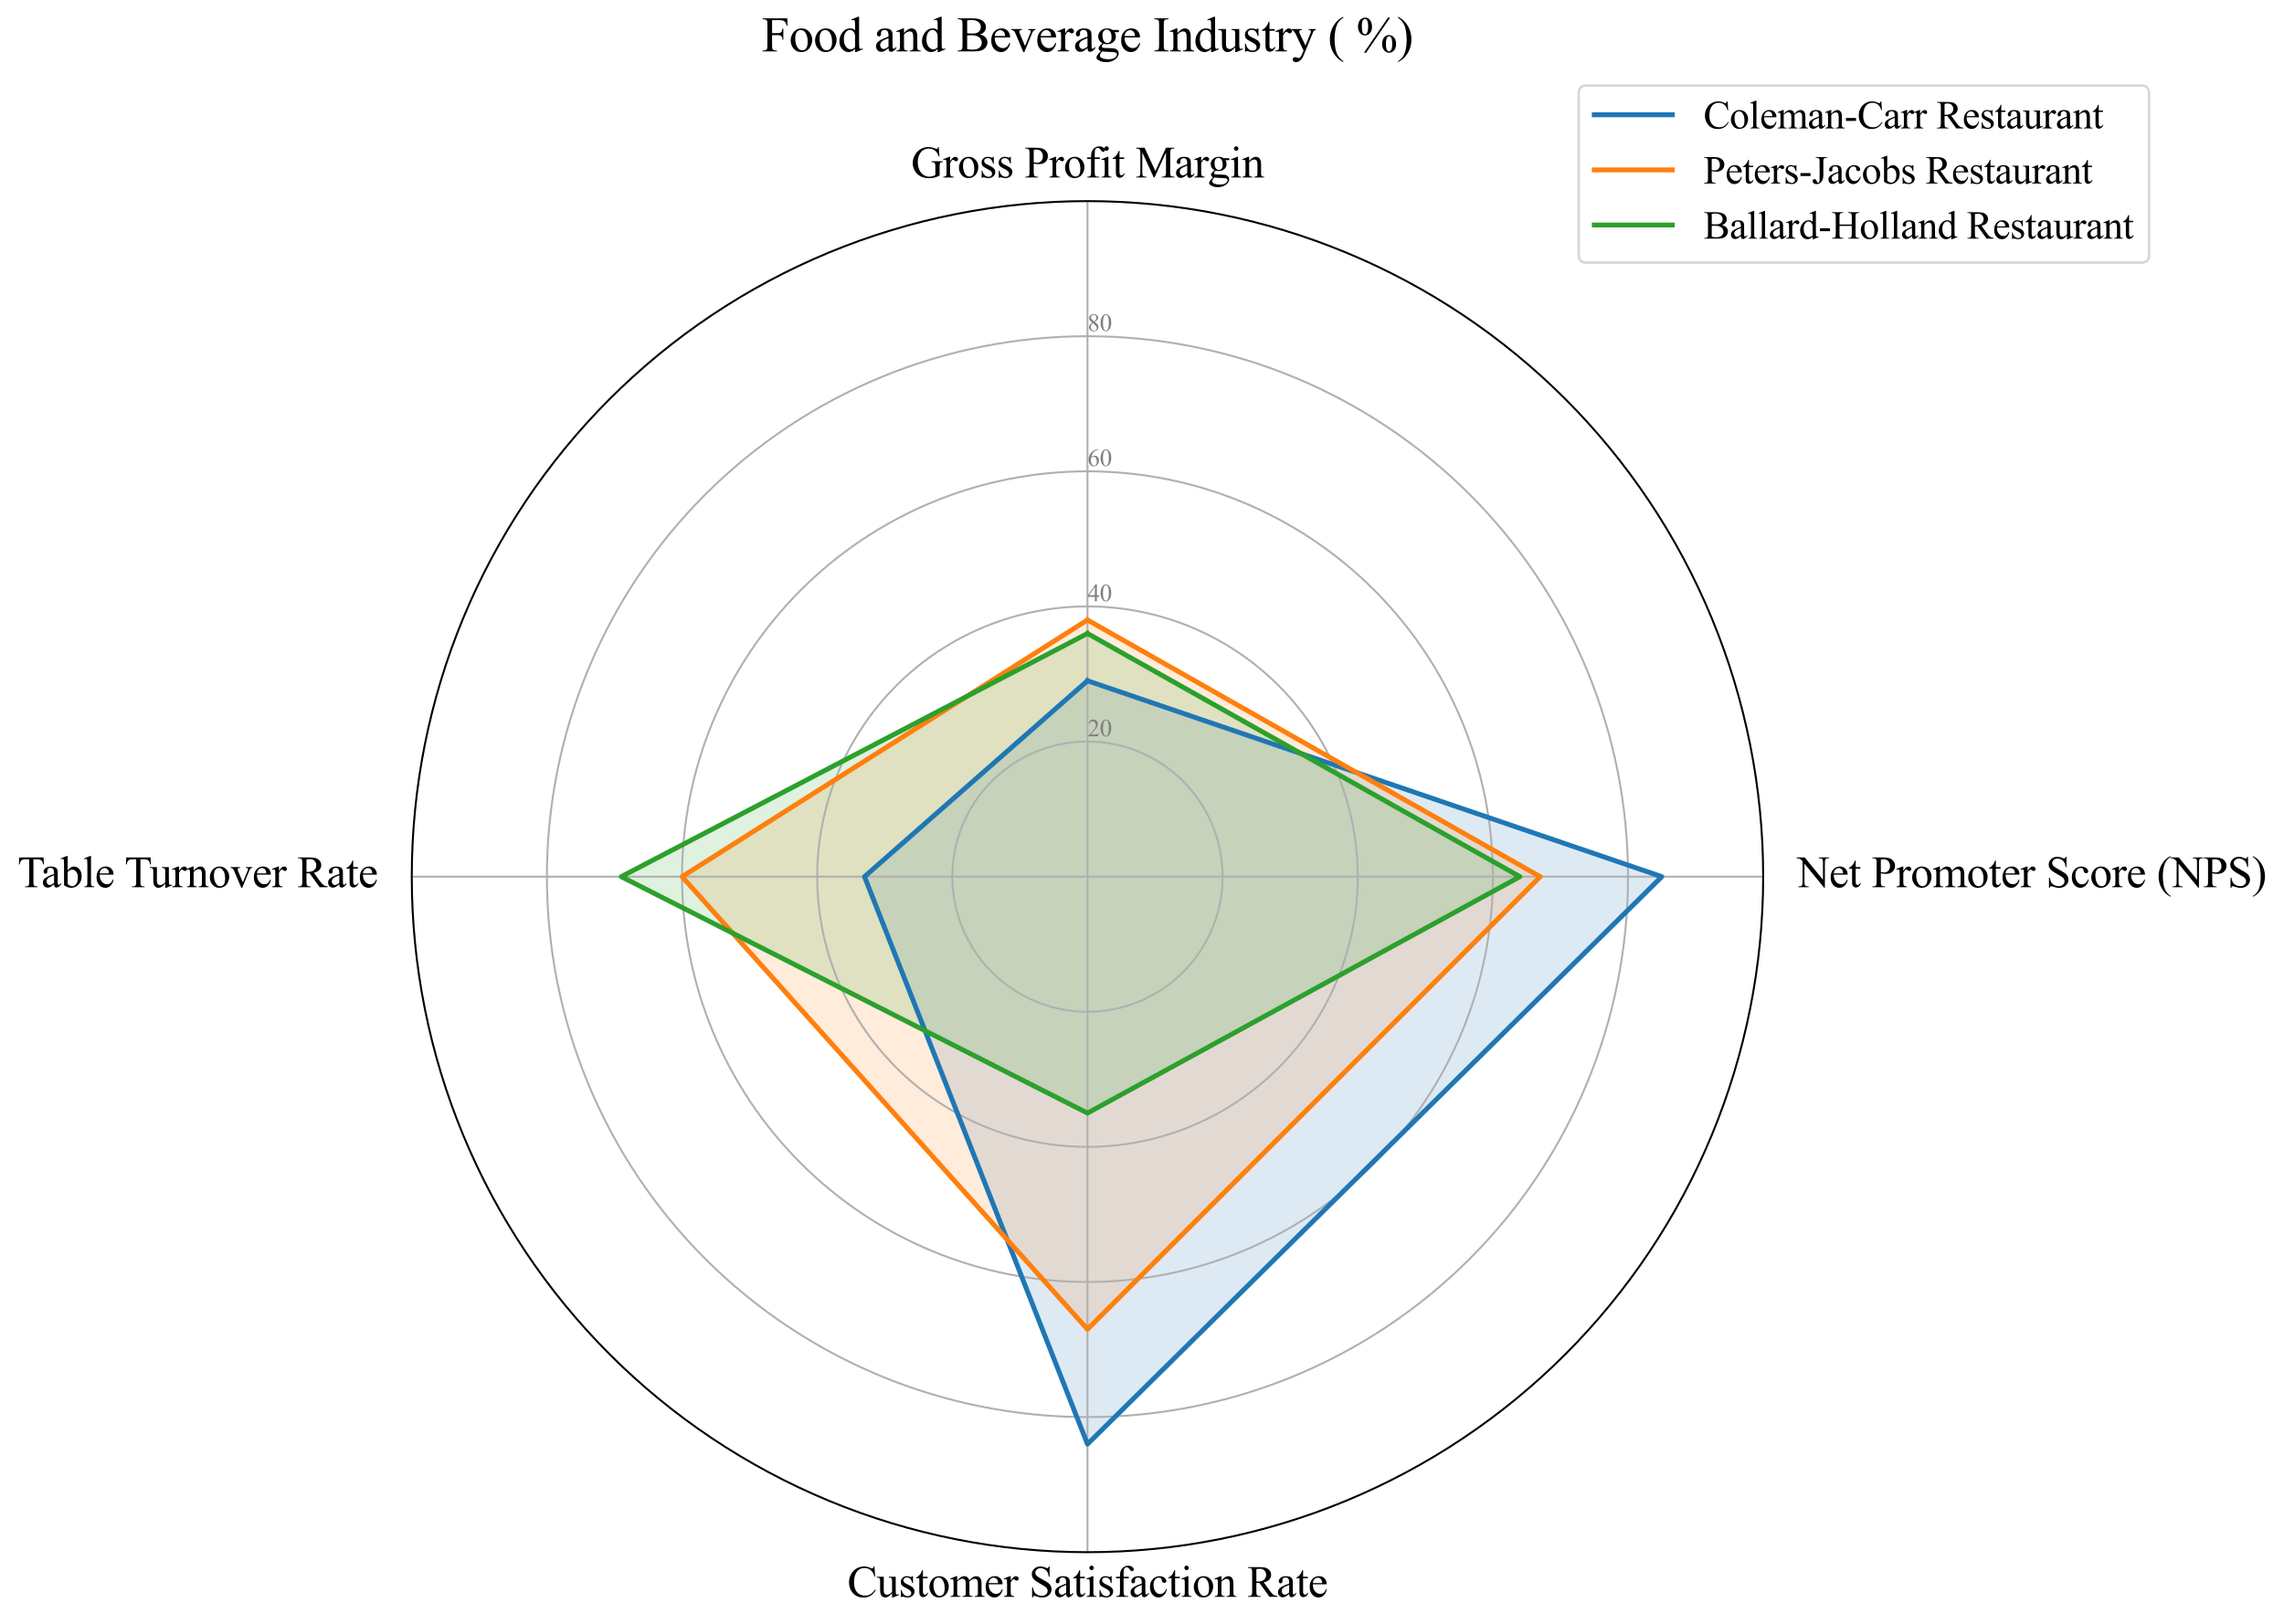 <?xml version="1.0" encoding="utf-8" standalone="no"?>
<!DOCTYPE svg PUBLIC "-//W3C//DTD SVG 1.1//EN"
  "http://www.w3.org/Graphics/SVG/1.1/DTD/svg11.dtd">
<svg xmlns:xlink="http://www.w3.org/1999/xlink" width="936.997pt" height="666.302pt" viewBox="0 0 936.997 666.302" xmlns="http://www.w3.org/2000/svg" version="1.1">
 <defs>
  <style type="text/css">*{stroke-linejoin: round; stroke-linecap: butt}</style>
 </defs>
 <g id="figure_1">
  <g id="patch_1">
   <path d="M 0 666.302 
L 936.997 666.302 
L 936.997 0 
L 0 0 
z
" style="fill: #ffffff"/>
  </g>
  <g id="axes_1">
   <g id="patch_2">
    <path d="M 723.329 359.728 
C 723.329 323.326 716.159 287.278 702.229 253.648 
C 688.299 220.017 667.879 189.457 642.139 163.718 
C 616.4 137.978 585.84 117.558 552.209 103.628 
C 518.579 89.698 482.531 82.528 446.129 82.528 
C 409.728 82.528 373.68 89.698 340.05 103.628 
C 306.419 117.558 275.859 137.978 250.119 163.718 
C 224.38 189.457 203.96 220.017 190.03 253.648 
C 176.1 287.278 168.929 323.326 168.929 359.728 
C 168.929 396.129 176.1 432.177 190.03 465.807 
C 203.96 499.438 224.38 529.998 250.119 555.737 
C 275.859 581.477 306.419 601.897 340.05 615.827 
C 373.68 629.757 409.728 636.928 446.129 636.928 
C 482.531 636.928 518.579 629.757 552.209 615.827 
C 585.84 601.897 616.4 581.477 642.139 555.737 
C 667.879 529.998 688.299 499.438 702.229 465.807 
C 716.159 432.177 723.329 396.129 723.329 359.728 
M 446.129 359.728 
C 446.129 359.728 446.129 359.728 446.129 359.728 
C 446.129 359.728 446.129 359.728 446.129 359.728 
C 446.129 359.728 446.129 359.728 446.129 359.728 
C 446.129 359.728 446.129 359.728 446.129 359.728 
C 446.129 359.728 446.129 359.728 446.129 359.728 
C 446.129 359.728 446.129 359.728 446.129 359.728 
C 446.129 359.728 446.129 359.728 446.129 359.728 
C 446.129 359.728 446.129 359.728 446.129 359.728 
C 446.129 359.728 446.129 359.728 446.129 359.728 
C 446.129 359.728 446.129 359.728 446.129 359.728 
C 446.129 359.728 446.129 359.728 446.129 359.728 
C 446.129 359.728 446.129 359.728 446.129 359.728 
C 446.129 359.728 446.129 359.728 446.129 359.728 
C 446.129 359.728 446.129 359.728 446.129 359.728 
C 446.129 359.728 446.129 359.728 446.129 359.728 
C 446.129 359.728 446.129 359.728 446.129 359.728 
z
" style="fill: #ffffff"/>
   </g>
   <g id="patch_3">
    <path d="M 446.129 279.339 
L 681.749 359.728 
L 446.129 592.576 
L 354.653 359.728 
z
" clip-path="url(#p77f2905e88)" style="fill: #1f77b4; opacity: 0.15; stroke: #1f77b4; stroke-linejoin: miter"/>
   </g>
   <g id="patch_4">
    <path d="M 446.129 254.392 
L 631.853 359.728 
L 446.129 545.452 
L 279.809 359.728 
z
" clip-path="url(#p77f2905e88)" style="fill: #ff7f0e; opacity: 0.15; stroke: #ff7f0e; stroke-linejoin: miter"/>
   </g>
   <g id="patch_5">
    <path d="M 446.129 259.935 
L 623.537 359.728 
L 446.129 456.748 
L 254.861 359.728 
z
" clip-path="url(#p77f2905e88)" style="fill: #2ca02c; opacity: 0.15; stroke: #2ca02c; stroke-linejoin: miter"/>
   </g>
   <g id="matplotlib.axis_1">
    <g id="xtick_1">
     <g id="line2d_1">
      <path d="M 446.129 359.728 
L 446.129 82.528 
" clip-path="url(#p77f2905e88)" style="fill: none; stroke: #b0b0b0; stroke-width: 0.8; stroke-linecap: square"/>
     </g>
     <g id="text_1">
      <!-- Gross Profit Margin -->
      <g transform="translate(373.79 72.835) scale(0.18 -0.18)">
       <defs>
        <path id="TimesNewRomanPSMT-47" d="M 3928 4334 
L 4038 2997 
L 3928 2997 
Q 3763 3497 3500 3750 
Q 3122 4116 2528 4116 
Q 1719 4116 1297 3475 
Q 944 2934 944 2188 
Q 944 1581 1178 1081 
Q 1413 581 1792 348 
Q 2172 116 2572 116 
Q 2806 116 3025 175 
Q 3244 234 3447 350 
L 3447 1575 
Q 3447 1894 3398 1992 
Q 3350 2091 3248 2142 
Q 3147 2194 2891 2194 
L 2891 2313 
L 4531 2313 
L 4531 2194 
L 4453 2194 
Q 4209 2194 4119 2031 
Q 4056 1916 4056 1575 
L 4056 278 
Q 3697 84 3347 -6 
Q 2997 -97 2569 -97 
Q 1341 -97 703 691 
Q 225 1281 225 2053 
Q 225 2613 494 3125 
Q 813 3734 1369 4063 
Q 1834 4334 2469 4334 
Q 2700 4334 2889 4296 
Q 3078 4259 3425 4131 
Q 3600 4066 3659 4066 
Q 3719 4066 3761 4120 
Q 3803 4175 3813 4334 
L 3928 4334 
z
" transform="scale(0.016)"/>
        <path id="TimesNewRomanPSMT-72" d="M 1038 2947 
L 1038 2303 
Q 1397 2947 1775 2947 
Q 1947 2947 2059 2842 
Q 2172 2738 2172 2600 
Q 2172 2478 2090 2393 
Q 2009 2309 1897 2309 
Q 1788 2309 1652 2417 
Q 1516 2525 1450 2525 
Q 1394 2525 1328 2463 
Q 1188 2334 1038 2041 
L 1038 669 
Q 1038 431 1097 309 
Q 1138 225 1241 169 
Q 1344 113 1538 113 
L 1538 0 
L 72 0 
L 72 113 
Q 291 113 397 181 
Q 475 231 506 341 
Q 522 394 522 644 
L 522 1753 
Q 522 2253 501 2348 
Q 481 2444 426 2487 
Q 372 2531 291 2531 
Q 194 2531 72 2484 
L 41 2597 
L 906 2947 
L 1038 2947 
z
" transform="scale(0.016)"/>
        <path id="TimesNewRomanPSMT-6f" d="M 1600 2947 
Q 2250 2947 2644 2453 
Q 2978 2031 2978 1484 
Q 2978 1100 2793 706 
Q 2609 313 2286 112 
Q 1963 -88 1566 -88 
Q 919 -88 538 428 
Q 216 863 216 1403 
Q 216 1797 411 2186 
Q 606 2575 925 2761 
Q 1244 2947 1600 2947 
z
M 1503 2744 
Q 1338 2744 1170 2645 
Q 1003 2547 900 2300 
Q 797 2053 797 1666 
Q 797 1041 1045 587 
Q 1294 134 1700 134 
Q 2003 134 2200 384 
Q 2397 634 2397 1244 
Q 2397 2006 2069 2444 
Q 1847 2744 1503 2744 
z
" transform="scale(0.016)"/>
        <path id="TimesNewRomanPSMT-73" d="M 2050 2947 
L 2050 1972 
L 1947 1972 
Q 1828 2431 1642 2597 
Q 1456 2763 1169 2763 
Q 950 2763 815 2647 
Q 681 2531 681 2391 
Q 681 2216 781 2091 
Q 878 1963 1175 1819 
L 1631 1597 
Q 2266 1288 2266 781 
Q 2266 391 1970 151 
Q 1675 -88 1309 -88 
Q 1047 -88 709 6 
Q 606 38 541 38 
Q 469 38 428 -44 
L 325 -44 
L 325 978 
L 428 978 
Q 516 541 762 319 
Q 1009 97 1316 97 
Q 1531 97 1667 223 
Q 1803 350 1803 528 
Q 1803 744 1651 891 
Q 1500 1038 1047 1263 
Q 594 1488 453 1669 
Q 313 1847 313 2119 
Q 313 2472 555 2709 
Q 797 2947 1181 2947 
Q 1350 2947 1591 2875 
Q 1750 2828 1803 2828 
Q 1853 2828 1881 2850 
Q 1909 2872 1947 2947 
L 2050 2947 
z
" transform="scale(0.016)"/>
        <path id="TimesNewRomanPSMT-20" transform="scale(0.016)"/>
        <path id="TimesNewRomanPSMT-50" d="M 1313 1984 
L 1313 750 
Q 1313 350 1400 253 
Q 1519 116 1759 116 
L 1922 116 
L 1922 0 
L 106 0 
L 106 116 
L 266 116 
Q 534 116 650 291 
Q 713 388 713 750 
L 713 3488 
Q 713 3888 628 3984 
Q 506 4122 266 4122 
L 106 4122 
L 106 4238 
L 1659 4238 
Q 2228 4238 2556 4120 
Q 2884 4003 3109 3725 
Q 3334 3447 3334 3066 
Q 3334 2547 2992 2222 
Q 2650 1897 2025 1897 
Q 1872 1897 1694 1919 
Q 1516 1941 1313 1984 
z
M 1313 2163 
Q 1478 2131 1606 2115 
Q 1734 2100 1825 2100 
Q 2150 2100 2386 2351 
Q 2622 2603 2622 3003 
Q 2622 3278 2509 3514 
Q 2397 3750 2190 3867 
Q 1984 3984 1722 3984 
Q 1563 3984 1313 3925 
L 1313 2163 
z
" transform="scale(0.016)"/>
        <path id="TimesNewRomanPSMT-66" d="M 1319 2638 
L 1319 756 
Q 1319 356 1406 250 
Q 1522 113 1716 113 
L 1975 113 
L 1975 0 
L 266 0 
L 266 113 
L 394 113 
Q 519 113 622 175 
Q 725 238 764 344 
Q 803 450 803 756 
L 803 2638 
L 247 2638 
L 247 2863 
L 803 2863 
L 803 3050 
Q 803 3478 940 3775 
Q 1078 4072 1361 4255 
Q 1644 4438 1997 4438 
Q 2325 4438 2600 4225 
Q 2781 4084 2781 3909 
Q 2781 3816 2700 3733 
Q 2619 3650 2525 3650 
Q 2453 3650 2373 3701 
Q 2294 3753 2178 3923 
Q 2063 4094 1966 4153 
Q 1869 4213 1750 4213 
Q 1606 4213 1506 4136 
Q 1406 4059 1362 3898 
Q 1319 3738 1319 3069 
L 1319 2863 
L 2056 2863 
L 2056 2638 
L 1319 2638 
z
" transform="scale(0.016)"/>
        <path id="TimesNewRomanPSMT-69" d="M 928 4444 
Q 1059 4444 1151 4351 
Q 1244 4259 1244 4128 
Q 1244 3997 1151 3903 
Q 1059 3809 928 3809 
Q 797 3809 703 3903 
Q 609 3997 609 4128 
Q 609 4259 701 4351 
Q 794 4444 928 4444 
z
M 1188 2947 
L 1188 647 
Q 1188 378 1227 289 
Q 1266 200 1342 156 
Q 1419 113 1622 113 
L 1622 0 
L 231 0 
L 231 113 
Q 441 113 512 153 
Q 584 194 626 287 
Q 669 381 669 647 
L 669 1750 
Q 669 2216 641 2353 
Q 619 2453 572 2492 
Q 525 2531 444 2531 
Q 356 2531 231 2484 
L 188 2597 
L 1050 2947 
L 1188 2947 
z
" transform="scale(0.016)"/>
        <path id="TimesNewRomanPSMT-74" d="M 1031 3803 
L 1031 2863 
L 1700 2863 
L 1700 2644 
L 1031 2644 
L 1031 788 
Q 1031 509 1111 412 
Q 1191 316 1316 316 
Q 1419 316 1516 380 
Q 1613 444 1666 569 
L 1788 569 
Q 1678 263 1478 108 
Q 1278 -47 1066 -47 
Q 922 -47 784 33 
Q 647 113 581 261 
Q 516 409 516 719 
L 516 2644 
L 63 2644 
L 63 2747 
Q 234 2816 414 2980 
Q 594 3144 734 3369 
Q 806 3488 934 3803 
L 1031 3803 
z
" transform="scale(0.016)"/>
        <path id="TimesNewRomanPSMT-4d" d="M 2619 0 
L 981 3566 
L 981 734 
Q 981 344 1066 247 
Q 1181 116 1431 116 
L 1581 116 
L 1581 0 
L 106 0 
L 106 116 
L 256 116 
Q 525 116 638 278 
Q 706 378 706 734 
L 706 3503 
Q 706 3784 644 3909 
Q 600 4000 483 4061 
Q 366 4122 106 4122 
L 106 4238 
L 1306 4238 
L 2844 922 
L 4356 4238 
L 5556 4238 
L 5556 4122 
L 5409 4122 
Q 5138 4122 5025 3959 
Q 4956 3859 4956 3503 
L 4956 734 
Q 4956 344 5044 247 
Q 5159 116 5409 116 
L 5556 116 
L 5556 0 
L 3756 0 
L 3756 116 
L 3906 116 
Q 4178 116 4288 278 
Q 4356 378 4356 734 
L 4356 3566 
L 2722 0 
L 2619 0 
z
" transform="scale(0.016)"/>
        <path id="TimesNewRomanPSMT-61" d="M 1822 413 
Q 1381 72 1269 19 
Q 1100 -59 909 -59 
Q 613 -59 420 144 
Q 228 347 228 678 
Q 228 888 322 1041 
Q 450 1253 767 1440 
Q 1084 1628 1822 1897 
L 1822 2009 
Q 1822 2438 1686 2597 
Q 1550 2756 1291 2756 
Q 1094 2756 978 2650 
Q 859 2544 859 2406 
L 866 2225 
Q 866 2081 792 2003 
Q 719 1925 600 1925 
Q 484 1925 411 2006 
Q 338 2088 338 2228 
Q 338 2497 613 2722 
Q 888 2947 1384 2947 
Q 1766 2947 2009 2819 
Q 2194 2722 2281 2516 
Q 2338 2381 2338 1966 
L 2338 994 
Q 2338 584 2353 492 
Q 2369 400 2405 369 
Q 2441 338 2488 338 
Q 2538 338 2575 359 
Q 2641 400 2828 588 
L 2828 413 
Q 2478 -56 2159 -56 
Q 2006 -56 1915 50 
Q 1825 156 1822 413 
z
M 1822 616 
L 1822 1706 
Q 1350 1519 1213 1441 
Q 966 1303 859 1153 
Q 753 1003 753 825 
Q 753 600 887 451 
Q 1022 303 1197 303 
Q 1434 303 1822 616 
z
" transform="scale(0.016)"/>
        <path id="TimesNewRomanPSMT-67" d="M 966 1044 
Q 703 1172 562 1401 
Q 422 1631 422 1909 
Q 422 2334 742 2640 
Q 1063 2947 1563 2947 
Q 1972 2947 2272 2747 
L 2878 2747 
Q 3013 2747 3034 2739 
Q 3056 2731 3066 2713 
Q 3084 2684 3084 2613 
Q 3084 2531 3069 2500 
Q 3059 2484 3036 2475 
Q 3013 2466 2878 2466 
L 2506 2466 
Q 2681 2241 2681 1891 
Q 2681 1491 2375 1206 
Q 2069 922 1553 922 
Q 1341 922 1119 984 
Q 981 866 932 777 
Q 884 688 884 625 
Q 884 572 936 522 
Q 988 472 1138 450 
Q 1225 438 1575 428 
Q 2219 413 2409 384 
Q 2700 344 2873 169 
Q 3047 -6 3047 -263 
Q 3047 -616 2716 -925 
Q 2228 -1381 1444 -1381 
Q 841 -1381 425 -1109 
Q 191 -953 191 -784 
Q 191 -709 225 -634 
Q 278 -519 444 -313 
Q 466 -284 763 25 
Q 600 122 533 198 
Q 466 275 466 372 
Q 466 481 555 628 
Q 644 775 966 1044 
z
M 1509 2797 
Q 1278 2797 1122 2612 
Q 966 2428 966 2047 
Q 966 1553 1178 1281 
Q 1341 1075 1591 1075 
Q 1828 1075 1981 1253 
Q 2134 1431 2134 1813 
Q 2134 2309 1919 2591 
Q 1759 2797 1509 2797 
z
M 934 0 
Q 788 -159 713 -296 
Q 638 -434 638 -550 
Q 638 -700 819 -813 
Q 1131 -1006 1722 -1006 
Q 2284 -1006 2551 -807 
Q 2819 -609 2819 -384 
Q 2819 -222 2659 -153 
Q 2497 -84 2016 -72 
Q 1313 -53 934 0 
z
" transform="scale(0.016)"/>
        <path id="TimesNewRomanPSMT-6e" d="M 1034 2341 
Q 1538 2947 1994 2947 
Q 2228 2947 2397 2830 
Q 2566 2713 2666 2444 
Q 2734 2256 2734 1869 
L 2734 647 
Q 2734 375 2778 278 
Q 2813 200 2889 156 
Q 2966 113 3172 113 
L 3172 0 
L 1756 0 
L 1756 113 
L 1816 113 
Q 2016 113 2095 173 
Q 2175 234 2206 353 
Q 2219 400 2219 647 
L 2219 1819 
Q 2219 2209 2117 2386 
Q 2016 2563 1775 2563 
Q 1403 2563 1034 2156 
L 1034 647 
Q 1034 356 1069 288 
Q 1113 197 1189 155 
Q 1266 113 1500 113 
L 1500 0 
L 84 0 
L 84 113 
L 147 113 
Q 366 113 442 223 
Q 519 334 519 647 
L 519 1709 
Q 519 2225 495 2337 
Q 472 2450 423 2490 
Q 375 2531 294 2531 
Q 206 2531 84 2484 
L 38 2597 
L 900 2947 
L 1034 2947 
L 1034 2341 
z
" transform="scale(0.016)"/>
       </defs>
       <use xlink:href="#TimesNewRomanPSMT-47"/>
       <use xlink:href="#TimesNewRomanPSMT-72" transform="translate(72.217 0)"/>
       <use xlink:href="#TimesNewRomanPSMT-6f" transform="translate(105.518 0)"/>
       <use xlink:href="#TimesNewRomanPSMT-73" transform="translate(155.518 0)"/>
       <use xlink:href="#TimesNewRomanPSMT-73" transform="translate(194.434 0)"/>
       <use xlink:href="#TimesNewRomanPSMT-20" transform="translate(233.35 0)"/>
       <use xlink:href="#TimesNewRomanPSMT-50" transform="translate(258.35 0)"/>
       <use xlink:href="#TimesNewRomanPSMT-72" transform="translate(313.965 0)"/>
       <use xlink:href="#TimesNewRomanPSMT-6f" transform="translate(347.266 0)"/>
       <use xlink:href="#TimesNewRomanPSMT-66" transform="translate(397.266 0)"/>
       <use xlink:href="#TimesNewRomanPSMT-69" transform="translate(430.566 0)"/>
       <use xlink:href="#TimesNewRomanPSMT-74" transform="translate(458.35 0)"/>
       <use xlink:href="#TimesNewRomanPSMT-20" transform="translate(486.133 0)"/>
       <use xlink:href="#TimesNewRomanPSMT-4d" transform="translate(511.133 0)"/>
       <use xlink:href="#TimesNewRomanPSMT-61" transform="translate(600.049 0)"/>
       <use xlink:href="#TimesNewRomanPSMT-72" transform="translate(644.434 0)"/>
       <use xlink:href="#TimesNewRomanPSMT-67" transform="translate(675.984 0)"/>
       <use xlink:href="#TimesNewRomanPSMT-69" transform="translate(725.984 0)"/>
       <use xlink:href="#TimesNewRomanPSMT-6e" transform="translate(753.768 0)"/>
      </g>
     </g>
    </g>
    <g id="xtick_2">
     <g id="line2d_2">
      <path d="M 446.129 359.728 
L 723.329 359.728 
" clip-path="url(#p77f2905e88)" style="fill: none; stroke: #b0b0b0; stroke-width: 0.8; stroke-linecap: square"/>
     </g>
     <g id="text_2">
      <!-- Net Promoter Score (NPS) -->
      <g transform="translate(737.329 364.052) scale(0.18 -0.18)">
       <defs>
        <path id="TimesNewRomanPSMT-4e" d="M -84 4238 
L 1066 4238 
L 3656 1059 
L 3656 3503 
Q 3656 3894 3569 3991 
Q 3453 4122 3203 4122 
L 3056 4122 
L 3056 4238 
L 4531 4238 
L 4531 4122 
L 4381 4122 
Q 4113 4122 4000 3959 
Q 3931 3859 3931 3503 
L 3931 -69 
L 3819 -69 
L 1025 3344 
L 1025 734 
Q 1025 344 1109 247 
Q 1228 116 1475 116 
L 1625 116 
L 1625 0 
L 150 0 
L 150 116 
L 297 116 
Q 569 116 681 278 
Q 750 378 750 734 
L 750 3681 
Q 566 3897 470 3965 
Q 375 4034 191 4094 
Q 100 4122 -84 4122 
L -84 4238 
z
" transform="scale(0.016)"/>
        <path id="TimesNewRomanPSMT-65" d="M 681 1784 
Q 678 1147 991 784 
Q 1303 422 1725 422 
Q 2006 422 2214 576 
Q 2422 731 2563 1106 
L 2659 1044 
Q 2594 616 2278 264 
Q 1963 -88 1488 -88 
Q 972 -88 605 314 
Q 238 716 238 1394 
Q 238 2128 614 2539 
Q 991 2950 1559 2950 
Q 2041 2950 2350 2633 
Q 2659 2316 2659 1784 
L 681 1784 
z
M 681 1966 
L 2006 1966 
Q 1991 2241 1941 2353 
Q 1863 2528 1708 2628 
Q 1553 2728 1384 2728 
Q 1125 2728 920 2526 
Q 716 2325 681 1966 
z
" transform="scale(0.016)"/>
        <path id="TimesNewRomanPSMT-6d" d="M 1050 2338 
Q 1363 2650 1419 2697 
Q 1559 2816 1721 2881 
Q 1884 2947 2044 2947 
Q 2313 2947 2506 2790 
Q 2700 2634 2766 2338 
Q 3088 2713 3309 2830 
Q 3531 2947 3766 2947 
Q 3994 2947 4170 2830 
Q 4347 2713 4450 2447 
Q 4519 2266 4519 1878 
L 4519 647 
Q 4519 378 4559 278 
Q 4591 209 4675 161 
Q 4759 113 4950 113 
L 4950 0 
L 3538 0 
L 3538 113 
L 3597 113 
Q 3781 113 3884 184 
Q 3956 234 3988 344 
Q 4000 397 4000 647 
L 4000 1878 
Q 4000 2228 3916 2372 
Q 3794 2572 3525 2572 
Q 3359 2572 3192 2489 
Q 3025 2406 2788 2181 
L 2781 2147 
L 2788 2013 
L 2788 647 
Q 2788 353 2820 281 
Q 2853 209 2943 161 
Q 3034 113 3253 113 
L 3253 0 
L 1806 0 
L 1806 113 
Q 2044 113 2133 169 
Q 2222 225 2256 338 
Q 2272 391 2272 647 
L 2272 1878 
Q 2272 2228 2169 2381 
Q 2031 2581 1784 2581 
Q 1616 2581 1450 2491 
Q 1191 2353 1050 2181 
L 1050 647 
Q 1050 366 1089 281 
Q 1128 197 1204 155 
Q 1281 113 1516 113 
L 1516 0 
L 100 0 
L 100 113 
Q 297 113 375 155 
Q 453 197 493 289 
Q 534 381 534 647 
L 534 1741 
Q 534 2213 506 2350 
Q 484 2453 437 2492 
Q 391 2531 309 2531 
Q 222 2531 100 2484 
L 53 2597 
L 916 2947 
L 1050 2947 
L 1050 2338 
z
" transform="scale(0.016)"/>
        <path id="TimesNewRomanPSMT-53" d="M 2934 4334 
L 2934 2869 
L 2819 2869 
Q 2763 3291 2617 3541 
Q 2472 3791 2203 3937 
Q 1934 4084 1647 4084 
Q 1322 4084 1109 3886 
Q 897 3688 897 3434 
Q 897 3241 1031 3081 
Q 1225 2847 1953 2456 
Q 2547 2138 2764 1967 
Q 2981 1797 3098 1565 
Q 3216 1334 3216 1081 
Q 3216 600 2842 251 
Q 2469 -97 1881 -97 
Q 1697 -97 1534 -69 
Q 1438 -53 1133 45 
Q 828 144 747 144 
Q 669 144 623 97 
Q 578 50 556 -97 
L 441 -97 
L 441 1356 
L 556 1356 
Q 638 900 775 673 
Q 913 447 1195 297 
Q 1478 147 1816 147 
Q 2206 147 2432 353 
Q 2659 559 2659 841 
Q 2659 997 2573 1156 
Q 2488 1316 2306 1453 
Q 2184 1547 1640 1851 
Q 1097 2156 867 2337 
Q 638 2519 519 2737 
Q 400 2956 400 3219 
Q 400 3675 750 4004 
Q 1100 4334 1641 4334 
Q 1978 4334 2356 4169 
Q 2531 4091 2603 4091 
Q 2684 4091 2736 4139 
Q 2788 4188 2819 4334 
L 2934 4334 
z
" transform="scale(0.016)"/>
        <path id="TimesNewRomanPSMT-63" d="M 2631 1088 
Q 2516 522 2178 217 
Q 1841 -88 1431 -88 
Q 944 -88 581 321 
Q 219 731 219 1428 
Q 219 2103 620 2525 
Q 1022 2947 1584 2947 
Q 2006 2947 2278 2723 
Q 2550 2500 2550 2259 
Q 2550 2141 2473 2067 
Q 2397 1994 2259 1994 
Q 2075 1994 1981 2113 
Q 1928 2178 1911 2362 
Q 1894 2547 1784 2644 
Q 1675 2738 1481 2738 
Q 1169 2738 978 2506 
Q 725 2200 725 1697 
Q 725 1184 976 792 
Q 1228 400 1656 400 
Q 1963 400 2206 609 
Q 2378 753 2541 1131 
L 2631 1088 
z
" transform="scale(0.016)"/>
        <path id="TimesNewRomanPSMT-28" d="M 1988 -1253 
L 1988 -1369 
Q 1516 -1131 1200 -813 
Q 750 -359 506 256 
Q 263 872 263 1534 
Q 263 2503 741 3301 
Q 1219 4100 1988 4444 
L 1988 4313 
Q 1603 4100 1356 3731 
Q 1109 3363 987 2797 
Q 866 2231 866 1616 
Q 866 947 969 400 
Q 1050 -31 1165 -292 
Q 1281 -553 1476 -793 
Q 1672 -1034 1988 -1253 
z
" transform="scale(0.016)"/>
        <path id="TimesNewRomanPSMT-29" d="M 144 4313 
L 144 4444 
Q 619 4209 934 3891 
Q 1381 3434 1625 2820 
Q 1869 2206 1869 1541 
Q 1869 572 1392 -226 
Q 916 -1025 144 -1369 
L 144 -1253 
Q 528 -1038 776 -670 
Q 1025 -303 1145 264 
Q 1266 831 1266 1447 
Q 1266 2113 1163 2663 
Q 1084 3094 967 3353 
Q 850 3613 656 3853 
Q 463 4094 144 4313 
z
" transform="scale(0.016)"/>
       </defs>
       <use xlink:href="#TimesNewRomanPSMT-4e"/>
       <use xlink:href="#TimesNewRomanPSMT-65" transform="translate(72.217 0)"/>
       <use xlink:href="#TimesNewRomanPSMT-74" transform="translate(116.602 0)"/>
       <use xlink:href="#TimesNewRomanPSMT-20" transform="translate(144.385 0)"/>
       <use xlink:href="#TimesNewRomanPSMT-50" transform="translate(169.385 0)"/>
       <use xlink:href="#TimesNewRomanPSMT-72" transform="translate(225 0)"/>
       <use xlink:href="#TimesNewRomanPSMT-6f" transform="translate(258.301 0)"/>
       <use xlink:href="#TimesNewRomanPSMT-6d" transform="translate(308.301 0)"/>
       <use xlink:href="#TimesNewRomanPSMT-6f" transform="translate(386.084 0)"/>
       <use xlink:href="#TimesNewRomanPSMT-74" transform="translate(436.084 0)"/>
       <use xlink:href="#TimesNewRomanPSMT-65" transform="translate(463.867 0)"/>
       <use xlink:href="#TimesNewRomanPSMT-72" transform="translate(508.252 0)"/>
       <use xlink:href="#TimesNewRomanPSMT-20" transform="translate(541.553 0)"/>
       <use xlink:href="#TimesNewRomanPSMT-53" transform="translate(566.553 0)"/>
       <use xlink:href="#TimesNewRomanPSMT-63" transform="translate(622.168 0)"/>
       <use xlink:href="#TimesNewRomanPSMT-6f" transform="translate(666.553 0)"/>
       <use xlink:href="#TimesNewRomanPSMT-72" transform="translate(716.553 0)"/>
       <use xlink:href="#TimesNewRomanPSMT-65" transform="translate(749.854 0)"/>
       <use xlink:href="#TimesNewRomanPSMT-20" transform="translate(794.238 0)"/>
       <use xlink:href="#TimesNewRomanPSMT-28" transform="translate(819.238 0)"/>
       <use xlink:href="#TimesNewRomanPSMT-4e" transform="translate(852.539 0)"/>
       <use xlink:href="#TimesNewRomanPSMT-50" transform="translate(924.756 0)"/>
       <use xlink:href="#TimesNewRomanPSMT-53" transform="translate(980.371 0)"/>
       <use xlink:href="#TimesNewRomanPSMT-29" transform="translate(1035.986 0)"/>
      </g>
     </g>
    </g>
    <g id="xtick_3">
     <g id="line2d_3">
      <path d="M 446.129 359.728 
L 446.129 636.928 
" clip-path="url(#p77f2905e88)" style="fill: none; stroke: #b0b0b0; stroke-width: 0.8; stroke-linecap: square"/>
     </g>
     <g id="text_3">
      <!-- Customer Satisfaction Rate -->
      <g transform="translate(347.645 655.252) scale(0.18 -0.18)">
       <defs>
        <path id="TimesNewRomanPSMT-43" d="M 3853 4334 
L 3950 2894 
L 3853 2894 
Q 3659 3541 3300 3825 
Q 2941 4109 2438 4109 
Q 2016 4109 1675 3895 
Q 1334 3681 1139 3212 
Q 944 2744 944 2047 
Q 944 1472 1128 1050 
Q 1313 628 1683 403 
Q 2053 178 2528 178 
Q 2941 178 3256 354 
Q 3572 531 3950 1056 
L 4047 994 
Q 3728 428 3303 165 
Q 2878 -97 2294 -97 
Q 1241 -97 663 684 
Q 231 1266 231 2053 
Q 231 2688 515 3219 
Q 800 3750 1298 4042 
Q 1797 4334 2388 4334 
Q 2847 4334 3294 4109 
Q 3425 4041 3481 4041 
Q 3566 4041 3628 4100 
Q 3709 4184 3744 4334 
L 3853 4334 
z
" transform="scale(0.016)"/>
        <path id="TimesNewRomanPSMT-75" d="M 2709 2863 
L 2709 1128 
Q 2709 631 2732 520 
Q 2756 409 2807 365 
Q 2859 322 2928 322 
Q 3025 322 3147 375 
L 3191 266 
L 2334 -88 
L 2194 -88 
L 2194 519 
Q 1825 119 1631 15 
Q 1438 -88 1222 -88 
Q 981 -88 804 51 
Q 628 191 559 409 
Q 491 628 491 1028 
L 491 2306 
Q 491 2509 447 2587 
Q 403 2666 317 2708 
Q 231 2750 6 2747 
L 6 2863 
L 1009 2863 
L 1009 947 
Q 1009 547 1148 422 
Q 1288 297 1484 297 
Q 1619 297 1789 381 
Q 1959 466 2194 703 
L 2194 2325 
Q 2194 2569 2105 2655 
Q 2016 2741 1734 2747 
L 1734 2863 
L 2709 2863 
z
" transform="scale(0.016)"/>
        <path id="TimesNewRomanPSMT-52" d="M 4325 0 
L 3194 0 
L 1759 1981 
Q 1600 1975 1500 1975 
Q 1459 1975 1412 1976 
Q 1366 1978 1316 1981 
L 1316 750 
Q 1316 350 1403 253 
Q 1522 116 1759 116 
L 1925 116 
L 1925 0 
L 109 0 
L 109 116 
L 269 116 
Q 538 116 653 291 
Q 719 388 719 750 
L 719 3488 
Q 719 3888 631 3984 
Q 509 4122 269 4122 
L 109 4122 
L 109 4238 
L 1653 4238 
Q 2328 4238 2648 4139 
Q 2969 4041 3192 3777 
Q 3416 3513 3416 3147 
Q 3416 2756 3161 2468 
Q 2906 2181 2372 2063 
L 3247 847 
Q 3547 428 3762 290 
Q 3978 153 4325 116 
L 4325 0 
z
M 1316 2178 
Q 1375 2178 1419 2176 
Q 1463 2175 1491 2175 
Q 2097 2175 2405 2437 
Q 2713 2700 2713 3106 
Q 2713 3503 2464 3751 
Q 2216 4000 1806 4000 
Q 1625 4000 1316 3941 
L 1316 2178 
z
" transform="scale(0.016)"/>
       </defs>
       <use xlink:href="#TimesNewRomanPSMT-43"/>
       <use xlink:href="#TimesNewRomanPSMT-75" transform="translate(66.699 0)"/>
       <use xlink:href="#TimesNewRomanPSMT-73" transform="translate(116.699 0)"/>
       <use xlink:href="#TimesNewRomanPSMT-74" transform="translate(155.615 0)"/>
       <use xlink:href="#TimesNewRomanPSMT-6f" transform="translate(183.398 0)"/>
       <use xlink:href="#TimesNewRomanPSMT-6d" transform="translate(233.398 0)"/>
       <use xlink:href="#TimesNewRomanPSMT-65" transform="translate(311.182 0)"/>
       <use xlink:href="#TimesNewRomanPSMT-72" transform="translate(355.566 0)"/>
       <use xlink:href="#TimesNewRomanPSMT-20" transform="translate(388.867 0)"/>
       <use xlink:href="#TimesNewRomanPSMT-53" transform="translate(413.867 0)"/>
       <use xlink:href="#TimesNewRomanPSMT-61" transform="translate(469.482 0)"/>
       <use xlink:href="#TimesNewRomanPSMT-74" transform="translate(513.867 0)"/>
       <use xlink:href="#TimesNewRomanPSMT-69" transform="translate(541.65 0)"/>
       <use xlink:href="#TimesNewRomanPSMT-73" transform="translate(569.434 0)"/>
       <use xlink:href="#TimesNewRomanPSMT-66" transform="translate(608.35 0)"/>
       <use xlink:href="#TimesNewRomanPSMT-61" transform="translate(641.65 0)"/>
       <use xlink:href="#TimesNewRomanPSMT-63" transform="translate(686.035 0)"/>
       <use xlink:href="#TimesNewRomanPSMT-74" transform="translate(730.42 0)"/>
       <use xlink:href="#TimesNewRomanPSMT-69" transform="translate(758.203 0)"/>
       <use xlink:href="#TimesNewRomanPSMT-6f" transform="translate(785.986 0)"/>
       <use xlink:href="#TimesNewRomanPSMT-6e" transform="translate(835.986 0)"/>
       <use xlink:href="#TimesNewRomanPSMT-20" transform="translate(885.986 0)"/>
       <use xlink:href="#TimesNewRomanPSMT-52" transform="translate(910.986 0)"/>
       <use xlink:href="#TimesNewRomanPSMT-61" transform="translate(977.686 0)"/>
       <use xlink:href="#TimesNewRomanPSMT-74" transform="translate(1022.07 0)"/>
       <use xlink:href="#TimesNewRomanPSMT-65" transform="translate(1049.854 0)"/>
      </g>
     </g>
    </g>
    <g id="xtick_4">
     <g id="line2d_4">
      <path d="M 446.129 359.728 
L 168.929 359.728 
" clip-path="url(#p77f2905e88)" style="fill: none; stroke: #b0b0b0; stroke-width: 0.8; stroke-linecap: square"/>
     </g>
     <g id="text_4">
      <!-- Table Turnover Rate -->
      <g transform="translate(7.2 364.052) scale(0.18 -0.18)">
       <defs>
        <path id="TimesNewRomanPSMT-54" d="M 3703 4238 
L 3750 3244 
L 3631 3244 
Q 3597 3506 3538 3619 
Q 3441 3800 3280 3886 
Q 3119 3972 2856 3972 
L 2259 3972 
L 2259 734 
Q 2259 344 2344 247 
Q 2463 116 2709 116 
L 2856 116 
L 2856 0 
L 1059 0 
L 1059 116 
L 1209 116 
Q 1478 116 1591 278 
Q 1659 378 1659 734 
L 1659 3972 
L 1150 3972 
Q 853 3972 728 3928 
Q 566 3869 450 3700 
Q 334 3531 313 3244 
L 194 3244 
L 244 4238 
L 3703 4238 
z
" transform="scale(0.016)"/>
        <path id="TimesNewRomanPSMT-62" d="M 984 2369 
Q 1400 2947 1881 2947 
Q 2322 2947 2650 2570 
Q 2978 2194 2978 1541 
Q 2978 778 2472 313 
Q 2038 -88 1503 -88 
Q 1253 -88 995 3 
Q 738 94 469 275 
L 469 3241 
Q 469 3728 445 3840 
Q 422 3953 372 3993 
Q 322 4034 247 4034 
Q 159 4034 28 3984 
L -16 4094 
L 844 4444 
L 984 4444 
L 984 2369 
z
M 984 2169 
L 984 456 
Q 1144 300 1314 220 
Q 1484 141 1663 141 
Q 1947 141 2192 453 
Q 2438 766 2438 1363 
Q 2438 1913 2192 2208 
Q 1947 2503 1634 2503 
Q 1469 2503 1303 2419 
Q 1178 2356 984 2169 
z
" transform="scale(0.016)"/>
        <path id="TimesNewRomanPSMT-6c" d="M 1184 4444 
L 1184 647 
Q 1184 378 1223 290 
Q 1263 203 1344 158 
Q 1425 113 1647 113 
L 1647 0 
L 244 0 
L 244 113 
Q 441 113 512 153 
Q 584 194 625 287 
Q 666 381 666 647 
L 666 3247 
Q 666 3731 644 3842 
Q 622 3953 573 3993 
Q 525 4034 450 4034 
Q 369 4034 244 3984 
L 191 4094 
L 1044 4444 
L 1184 4444 
z
" transform="scale(0.016)"/>
        <path id="TimesNewRomanPSMT-76" d="M 53 2863 
L 1400 2863 
L 1400 2747 
L 1313 2747 
Q 1191 2747 1127 2687 
Q 1063 2628 1063 2528 
Q 1063 2419 1128 2269 
L 1794 688 
L 2463 2328 
Q 2534 2503 2534 2594 
Q 2534 2638 2509 2666 
Q 2475 2713 2422 2730 
Q 2369 2747 2206 2747 
L 2206 2863 
L 3141 2863 
L 3141 2747 
Q 2978 2734 2916 2681 
Q 2806 2588 2719 2369 
L 1703 -88 
L 1575 -88 
L 553 2328 
Q 484 2497 421 2570 
Q 359 2644 263 2694 
Q 209 2722 53 2747 
L 53 2863 
z
" transform="scale(0.016)"/>
       </defs>
       <use xlink:href="#TimesNewRomanPSMT-54"/>
       <use xlink:href="#TimesNewRomanPSMT-61" transform="translate(54.084 0)"/>
       <use xlink:href="#TimesNewRomanPSMT-62" transform="translate(98.469 0)"/>
       <use xlink:href="#TimesNewRomanPSMT-6c" transform="translate(148.469 0)"/>
       <use xlink:href="#TimesNewRomanPSMT-65" transform="translate(176.252 0)"/>
       <use xlink:href="#TimesNewRomanPSMT-20" transform="translate(220.637 0)"/>
       <use xlink:href="#TimesNewRomanPSMT-54" transform="translate(243.887 0)"/>
       <use xlink:href="#TimesNewRomanPSMT-75" transform="translate(301.471 0)"/>
       <use xlink:href="#TimesNewRomanPSMT-72" transform="translate(351.471 0)"/>
       <use xlink:href="#TimesNewRomanPSMT-6e" transform="translate(384.771 0)"/>
       <use xlink:href="#TimesNewRomanPSMT-6f" transform="translate(434.771 0)"/>
       <use xlink:href="#TimesNewRomanPSMT-76" transform="translate(484.771 0)"/>
       <use xlink:href="#TimesNewRomanPSMT-65" transform="translate(534.771 0)"/>
       <use xlink:href="#TimesNewRomanPSMT-72" transform="translate(579.156 0)"/>
       <use xlink:href="#TimesNewRomanPSMT-20" transform="translate(612.457 0)"/>
       <use xlink:href="#TimesNewRomanPSMT-52" transform="translate(637.457 0)"/>
       <use xlink:href="#TimesNewRomanPSMT-61" transform="translate(704.156 0)"/>
       <use xlink:href="#TimesNewRomanPSMT-74" transform="translate(748.541 0)"/>
       <use xlink:href="#TimesNewRomanPSMT-65" transform="translate(776.324 0)"/>
      </g>
     </g>
    </g>
   </g>
   <g id="matplotlib.axis_2">
    <g id="ytick_1">
     <g id="line2d_5">
      <path d="M 446.129 304.288 
C 453.41 304.288 460.619 305.722 467.345 308.508 
C 474.071 311.294 480.183 315.378 485.331 320.526 
C 490.479 325.673 494.563 331.785 497.349 338.512 
C 500.135 345.238 501.569 352.447 501.569 359.728 
C 501.569 367.008 500.135 374.217 497.349 380.943 
C 494.563 387.67 490.479 393.782 485.331 398.93 
C 480.183 404.077 474.071 408.161 467.345 410.947 
C 460.619 413.733 453.41 415.168 446.129 415.168 
C 438.849 415.168 431.64 413.733 424.913 410.947 
C 418.187 408.161 412.075 404.077 406.927 398.93 
C 401.779 393.782 397.696 387.67 394.909 380.943 
C 392.123 374.217 390.689 367.008 390.689 359.728 
C 390.689 352.447 392.123 345.238 394.909 338.512 
C 397.696 331.785 401.779 325.673 406.927 320.526 
C 412.075 315.378 418.187 311.294 424.913 308.508 
C 431.64 305.722 438.849 304.288 446.129 304.288 
" clip-path="url(#p77f2905e88)" style="fill: none; stroke: #b0b0b0; stroke-width: 0.8; stroke-linecap: square"/>
     </g>
     <g id="text_5">
      <!-- 20 -->
      <g style="fill: #808080" transform="translate(446.129 302.148) scale(0.1 -0.1)">
       <defs>
        <path id="TimesNewRomanPSMT-32" d="M 2934 816 
L 2638 0 
L 138 0 
L 138 116 
Q 1241 1122 1691 1759 
Q 2141 2397 2141 2925 
Q 2141 3328 1894 3587 
Q 1647 3847 1303 3847 
Q 991 3847 742 3664 
Q 494 3481 375 3128 
L 259 3128 
Q 338 3706 661 4015 
Q 984 4325 1469 4325 
Q 1984 4325 2329 3994 
Q 2675 3663 2675 3213 
Q 2675 2891 2525 2569 
Q 2294 2063 1775 1497 
Q 997 647 803 472 
L 1909 472 
Q 2247 472 2383 497 
Q 2519 522 2628 598 
Q 2738 675 2819 816 
L 2934 816 
z
" transform="scale(0.016)"/>
        <path id="TimesNewRomanPSMT-30" d="M 231 2094 
Q 231 2819 450 3342 
Q 669 3866 1031 4122 
Q 1313 4325 1613 4325 
Q 2100 4325 2488 3828 
Q 2972 3213 2972 2159 
Q 2972 1422 2759 906 
Q 2547 391 2217 158 
Q 1888 -75 1581 -75 
Q 975 -75 572 641 
Q 231 1244 231 2094 
z
M 844 2016 
Q 844 1141 1059 588 
Q 1238 122 1591 122 
Q 1759 122 1940 273 
Q 2122 425 2216 781 
Q 2359 1319 2359 2297 
Q 2359 3022 2209 3506 
Q 2097 3866 1919 4016 
Q 1791 4119 1609 4119 
Q 1397 4119 1231 3928 
Q 1006 3669 925 3112 
Q 844 2556 844 2016 
z
" transform="scale(0.016)"/>
       </defs>
       <use xlink:href="#TimesNewRomanPSMT-32"/>
       <use xlink:href="#TimesNewRomanPSMT-30" transform="translate(50 0)"/>
      </g>
     </g>
    </g>
    <g id="ytick_2">
     <g id="line2d_6">
      <path d="M 446.129 248.847 
C 460.69 248.847 475.109 251.716 488.561 257.288 
C 502.014 262.86 514.237 271.028 524.533 281.324 
C 534.829 291.619 542.997 303.843 548.569 317.296 
C 554.141 330.748 557.009 345.167 557.009 359.728 
C 557.009 374.288 554.141 388.707 548.569 402.159 
C 542.997 415.612 534.829 427.836 524.533 438.132 
C 514.237 448.427 502.014 456.595 488.561 462.167 
C 475.109 467.739 460.69 470.608 446.129 470.608 
C 431.569 470.608 417.15 467.739 403.697 462.167 
C 390.245 456.595 378.021 448.427 367.725 438.132 
C 357.429 427.836 349.262 415.612 343.69 402.159 
C 338.118 388.707 335.249 374.288 335.249 359.728 
C 335.249 345.167 338.118 330.748 343.69 317.296 
C 349.262 303.843 357.429 291.619 367.725 281.324 
C 378.021 271.028 390.245 262.86 403.697 257.288 
C 417.15 251.716 431.569 248.847 446.129 248.847 
" clip-path="url(#p77f2905e88)" style="fill: none; stroke: #b0b0b0; stroke-width: 0.8; stroke-linecap: square"/>
     </g>
     <g id="text_6">
      <!-- 40 -->
      <g style="fill: #808080" transform="translate(446.129 246.708) scale(0.1 -0.1)">
       <defs>
        <path id="TimesNewRomanPSMT-34" d="M 2978 1563 
L 2978 1119 
L 2409 1119 
L 2409 0 
L 1894 0 
L 1894 1119 
L 100 1119 
L 100 1519 
L 2066 4325 
L 2409 4325 
L 2409 1563 
L 2978 1563 
z
M 1894 1563 
L 1894 3666 
L 406 1563 
L 1894 1563 
z
" transform="scale(0.016)"/>
       </defs>
       <use xlink:href="#TimesNewRomanPSMT-34"/>
       <use xlink:href="#TimesNewRomanPSMT-30" transform="translate(50 0)"/>
      </g>
     </g>
    </g>
    <g id="ytick_3">
     <g id="line2d_7">
      <path d="M 446.129 193.407 
C 467.97 193.407 489.599 197.71 509.777 206.068 
C 529.956 214.426 548.291 226.678 563.735 242.121 
C 579.179 257.565 591.431 275.901 599.789 296.08 
C 608.147 316.258 612.449 337.887 612.449 359.728 
C 612.449 381.568 608.147 403.197 599.789 423.375 
C 591.431 443.554 579.179 461.89 563.735 477.334 
C 548.291 492.777 529.956 505.029 509.777 513.387 
C 489.599 521.745 467.97 526.048 446.129 526.048 
C 424.288 526.048 402.66 521.745 382.481 513.387 
C 362.303 505.029 343.967 492.777 328.523 477.334 
C 313.079 461.89 300.828 443.554 292.47 423.375 
C 284.112 403.197 279.809 381.568 279.809 359.728 
C 279.809 337.887 284.112 316.258 292.47 296.08 
C 300.828 275.901 313.079 257.565 328.523 242.121 
C 343.967 226.678 362.303 214.426 382.481 206.068 
C 402.66 197.71 424.288 193.407 446.129 193.407 
" clip-path="url(#p77f2905e88)" style="fill: none; stroke: #b0b0b0; stroke-width: 0.8; stroke-linecap: square"/>
     </g>
     <g id="text_7">
      <!-- 60 -->
      <g style="fill: #808080" transform="translate(446.129 191.268) scale(0.1 -0.1)">
       <defs>
        <path id="TimesNewRomanPSMT-36" d="M 2869 4325 
L 2869 4209 
Q 2456 4169 2195 4045 
Q 1934 3922 1679 3669 
Q 1425 3416 1258 3105 
Q 1091 2794 978 2366 
Q 1428 2675 1881 2675 
Q 2316 2675 2634 2325 
Q 2953 1975 2953 1425 
Q 2953 894 2631 456 
Q 2244 -75 1606 -75 
Q 1172 -75 869 213 
Q 275 772 275 1663 
Q 275 2231 503 2743 
Q 731 3256 1154 3653 
Q 1578 4050 1965 4187 
Q 2353 4325 2688 4325 
L 2869 4325 
z
M 925 2138 
Q 869 1716 869 1456 
Q 869 1156 980 804 
Q 1091 453 1309 247 
Q 1469 100 1697 100 
Q 1969 100 2183 356 
Q 2397 613 2397 1088 
Q 2397 1622 2184 2012 
Q 1972 2403 1581 2403 
Q 1463 2403 1327 2353 
Q 1191 2303 925 2138 
z
" transform="scale(0.016)"/>
       </defs>
       <use xlink:href="#TimesNewRomanPSMT-36"/>
       <use xlink:href="#TimesNewRomanPSMT-30" transform="translate(50 0)"/>
      </g>
     </g>
    </g>
    <g id="ytick_4">
     <g id="line2d_8">
      <path d="M 446.129 137.968 
C 475.251 137.968 504.089 143.704 530.993 154.848 
C 557.898 165.992 582.346 182.328 602.937 202.919 
C 623.529 223.511 639.865 247.959 651.009 274.864 
C 662.153 301.768 667.889 330.606 667.889 359.728 
C 667.889 388.849 662.153 417.687 651.009 444.591 
C 639.865 471.496 623.529 495.944 602.937 516.535 
C 582.346 537.127 557.898 553.463 530.993 564.607 
C 504.089 575.751 475.251 581.487 446.129 581.487 
C 417.008 581.487 388.17 575.751 361.265 564.607 
C 334.361 553.463 309.913 537.127 289.321 516.535 
C 268.73 495.944 252.394 471.496 241.25 444.591 
C 230.106 417.687 224.369 388.849 224.369 359.728 
C 224.369 330.606 230.106 301.768 241.25 274.864 
C 252.394 247.959 268.73 223.511 289.321 202.919 
C 309.913 182.328 334.361 165.992 361.265 154.848 
C 388.17 143.704 417.008 137.968 446.129 137.968 
" clip-path="url(#p77f2905e88)" style="fill: none; stroke: #b0b0b0; stroke-width: 0.8; stroke-linecap: square"/>
     </g>
     <g id="text_8">
      <!-- 80 -->
      <g style="fill: #808080" transform="translate(446.129 135.828) scale(0.1 -0.1)">
       <defs>
        <path id="TimesNewRomanPSMT-38" d="M 1228 2134 
Q 725 2547 579 2797 
Q 434 3047 434 3316 
Q 434 3728 753 4026 
Q 1072 4325 1600 4325 
Q 2113 4325 2425 4047 
Q 2738 3769 2738 3413 
Q 2738 3175 2569 2928 
Q 2400 2681 1866 2347 
Q 2416 1922 2594 1678 
Q 2831 1359 2831 1006 
Q 2831 559 2490 242 
Q 2150 -75 1597 -75 
Q 994 -75 656 303 
Q 388 606 388 966 
Q 388 1247 577 1523 
Q 766 1800 1228 2134 
z
M 1719 2469 
Q 2094 2806 2194 3001 
Q 2294 3197 2294 3444 
Q 2294 3772 2109 3958 
Q 1925 4144 1606 4144 
Q 1288 4144 1088 3959 
Q 888 3775 888 3528 
Q 888 3366 970 3203 
Q 1053 3041 1206 2894 
L 1719 2469 
z
M 1375 2016 
Q 1116 1797 991 1539 
Q 866 1281 866 981 
Q 866 578 1086 336 
Q 1306 94 1647 94 
Q 1984 94 2187 284 
Q 2391 475 2391 747 
Q 2391 972 2272 1150 
Q 2050 1481 1375 2016 
z
" transform="scale(0.016)"/>
       </defs>
       <use xlink:href="#TimesNewRomanPSMT-38"/>
       <use xlink:href="#TimesNewRomanPSMT-30" transform="translate(50 0)"/>
      </g>
     </g>
    </g>
   </g>
   <g id="line2d_9">
    <path d="M 446.129 279.339 
L 681.749 359.728 
L 446.129 592.576 
L 354.653 359.728 
L 446.129 279.339 
" clip-path="url(#p77f2905e88)" style="fill: none; stroke: #1f77b4; stroke-width: 2; stroke-linecap: square"/>
   </g>
   <g id="line2d_10">
    <path d="M 446.129 254.392 
L 631.853 359.728 
L 446.129 545.452 
L 279.809 359.728 
L 446.129 254.392 
" clip-path="url(#p77f2905e88)" style="fill: none; stroke: #ff7f0e; stroke-width: 2; stroke-linecap: square"/>
   </g>
   <g id="line2d_11">
    <path d="M 446.129 259.935 
L 623.537 359.728 
L 446.129 456.748 
L 254.861 359.728 
L 446.129 259.935 
" clip-path="url(#p77f2905e88)" style="fill: none; stroke: #2ca02c; stroke-width: 2; stroke-linecap: square"/>
   </g>
   <g id="patch_6">
    <path d="M 446.129 82.528 
C 409.728 82.528 373.68 89.698 340.05 103.628 
C 306.419 117.558 275.859 137.978 250.119 163.718 
C 224.38 189.457 203.96 220.017 190.03 253.648 
C 176.1 287.278 168.929 323.326 168.929 359.728 
C 168.929 396.129 176.1 432.177 190.03 465.807 
C 203.96 499.438 224.38 529.998 250.119 555.737 
C 275.859 581.477 306.419 601.897 340.05 615.827 
C 373.68 629.757 409.728 636.928 446.129 636.928 
C 482.531 636.928 518.579 629.757 552.209 615.827 
C 585.84 601.897 616.4 581.477 642.139 555.737 
C 667.879 529.998 688.299 499.438 702.229 465.807 
C 716.159 432.177 723.329 396.129 723.329 359.728 
C 723.329 323.326 716.159 287.278 702.229 253.648 
C 688.299 220.017 667.879 189.457 642.139 163.718 
C 616.4 137.978 585.84 117.558 552.209 103.628 
C 518.579 89.698 482.531 82.528 446.129 82.528 
" style="fill: none; stroke: #000000; stroke-width: 0.8; stroke-linejoin: miter; stroke-linecap: square"/>
   </g>
   <g id="text_9">
    <!-- Food and Beverage Industry ( %) -->
    <g transform="translate(312.554 21.087) scale(0.2 -0.2)">
     <defs>
      <path id="TimesNewRomanPSMT-46" d="M 1309 4006 
L 1309 2341 
L 2081 2341 
Q 2347 2341 2470 2458 
Q 2594 2575 2634 2922 
L 2750 2922 
L 2750 1488 
L 2634 1488 
Q 2631 1734 2570 1850 
Q 2509 1966 2401 2023 
Q 2294 2081 2081 2081 
L 1309 2081 
L 1309 750 
Q 1309 428 1350 325 
Q 1381 247 1481 191 
Q 1619 116 1769 116 
L 1922 116 
L 1922 0 
L 103 0 
L 103 116 
L 253 116 
Q 516 116 634 269 
Q 709 369 709 750 
L 709 3488 
Q 709 3809 669 3913 
Q 638 3991 541 4047 
Q 406 4122 253 4122 
L 103 4122 
L 103 4238 
L 3256 4238 
L 3297 3306 
L 3188 3306 
Q 3106 3603 2998 3742 
Q 2891 3881 2733 3943 
Q 2575 4006 2244 4006 
L 1309 4006 
z
" transform="scale(0.016)"/>
      <path id="TimesNewRomanPSMT-64" d="M 2222 322 
Q 2013 103 1813 7 
Q 1613 -88 1381 -88 
Q 913 -88 563 304 
Q 213 697 213 1313 
Q 213 1928 600 2439 
Q 988 2950 1597 2950 
Q 1975 2950 2222 2709 
L 2222 3238 
Q 2222 3728 2198 3840 
Q 2175 3953 2125 3993 
Q 2075 4034 2000 4034 
Q 1919 4034 1784 3984 
L 1744 4094 
L 2597 4444 
L 2738 4444 
L 2738 1134 
Q 2738 631 2761 520 
Q 2784 409 2836 365 
Q 2888 322 2956 322 
Q 3041 322 3181 375 
L 3216 266 
L 2366 -88 
L 2222 -88 
L 2222 322 
z
M 2222 541 
L 2222 2016 
Q 2203 2228 2109 2403 
Q 2016 2578 1861 2667 
Q 1706 2756 1559 2756 
Q 1284 2756 1069 2509 
Q 784 2184 784 1559 
Q 784 928 1059 592 
Q 1334 256 1672 256 
Q 1956 256 2222 541 
z
" transform="scale(0.016)"/>
      <path id="TimesNewRomanPSMT-42" d="M 2956 2163 
Q 3397 2069 3616 1863 
Q 3919 1575 3919 1159 
Q 3919 844 3719 555 
Q 3519 266 3170 133 
Q 2822 0 2106 0 
L 106 0 
L 106 116 
L 266 116 
Q 531 116 647 284 
Q 719 394 719 750 
L 719 3488 
Q 719 3881 628 3984 
Q 506 4122 266 4122 
L 106 4122 
L 106 4238 
L 1938 4238 
Q 2450 4238 2759 4163 
Q 3228 4050 3475 3764 
Q 3722 3478 3722 3106 
Q 3722 2788 3528 2536 
Q 3334 2284 2956 2163 
z
M 1319 2331 
Q 1434 2309 1582 2298 
Q 1731 2288 1909 2288 
Q 2366 2288 2595 2386 
Q 2825 2484 2947 2687 
Q 3069 2891 3069 3131 
Q 3069 3503 2766 3765 
Q 2463 4028 1881 4028 
Q 1569 4028 1319 3959 
L 1319 2331 
z
M 1319 306 
Q 1681 222 2034 222 
Q 2600 222 2897 476 
Q 3194 731 3194 1106 
Q 3194 1353 3059 1581 
Q 2925 1809 2622 1940 
Q 2319 2072 1872 2072 
Q 1678 2072 1540 2065 
Q 1403 2059 1319 2044 
L 1319 306 
z
" transform="scale(0.016)"/>
      <path id="TimesNewRomanPSMT-49" d="M 1975 116 
L 1975 0 
L 159 0 
L 159 116 
L 309 116 
Q 572 116 691 269 
Q 766 369 766 750 
L 766 3488 
Q 766 3809 725 3913 
Q 694 3991 597 4047 
Q 459 4122 309 4122 
L 159 4122 
L 159 4238 
L 1975 4238 
L 1975 4122 
L 1822 4122 
Q 1563 4122 1444 3969 
Q 1366 3869 1366 3488 
L 1366 750 
Q 1366 428 1406 325 
Q 1438 247 1538 191 
Q 1672 116 1822 116 
L 1975 116 
z
" transform="scale(0.016)"/>
      <path id="TimesNewRomanPSMT-79" d="M 38 2863 
L 1372 2863 
L 1372 2747 
L 1306 2747 
Q 1166 2747 1095 2686 
Q 1025 2625 1025 2534 
Q 1025 2413 1128 2197 
L 1825 753 
L 2466 2334 
Q 2519 2463 2519 2588 
Q 2519 2644 2497 2672 
Q 2472 2706 2419 2726 
Q 2366 2747 2231 2747 
L 2231 2863 
L 3163 2863 
L 3163 2747 
Q 3047 2734 2984 2696 
Q 2922 2659 2847 2556 
Q 2819 2513 2741 2316 
L 1575 -541 
Q 1406 -956 1132 -1168 
Q 859 -1381 606 -1381 
Q 422 -1381 303 -1275 
Q 184 -1169 184 -1031 
Q 184 -900 270 -820 
Q 356 -741 506 -741 
Q 609 -741 788 -809 
Q 913 -856 944 -856 
Q 1038 -856 1148 -759 
Q 1259 -663 1372 -384 
L 1575 113 
L 547 2272 
Q 500 2369 397 2513 
Q 319 2622 269 2659 
Q 197 2709 38 2747 
L 38 2863 
z
" transform="scale(0.016)"/>
      <path id="TimesNewRomanPSMT-25" d="M 4350 4334 
L 1263 -175 
L 984 -175 
L 4072 4334 
L 4350 4334 
z
M 1138 4334 
Q 1559 4334 1792 3984 
Q 2025 3634 2025 3181 
Q 2025 2638 1762 2341 
Q 1500 2044 1131 2044 
Q 884 2044 678 2180 
Q 472 2316 348 2584 
Q 225 2853 225 3181 
Q 225 3509 350 3786 
Q 475 4063 692 4198 
Q 909 4334 1138 4334 
z
M 1128 4159 
Q 969 4159 845 3971 
Q 722 3784 722 3184 
Q 722 2750 791 2522 
Q 844 2350 956 2256 
Q 1022 2200 1119 2200 
Q 1269 2200 1375 2363 
Q 1531 2603 1531 3166 
Q 1531 3759 1378 4000 
Q 1278 4159 1128 4159 
z
M 4206 2103 
Q 4428 2103 4648 1962 
Q 4869 1822 4989 1553 
Q 5109 1284 5109 963 
Q 5109 409 4843 117 
Q 4578 -175 4216 -175 
Q 3988 -175 3773 -34 
Q 3559 106 3436 367 
Q 3313 628 3313 963 
Q 3313 1291 3436 1562 
Q 3559 1834 3773 1968 
Q 3988 2103 4206 2103 
z
M 4209 1938 
Q 4059 1938 3950 1769 
Q 3809 1550 3809 941 
Q 3809 381 3953 159 
Q 4059 0 4209 0 
Q 4353 0 4466 172 
Q 4616 400 4616 956 
Q 4616 1544 4466 1778 
Q 4363 1938 4209 1938 
z
" transform="scale(0.016)"/>
     </defs>
     <use xlink:href="#TimesNewRomanPSMT-46"/>
     <use xlink:href="#TimesNewRomanPSMT-6f" transform="translate(55.615 0)"/>
     <use xlink:href="#TimesNewRomanPSMT-6f" transform="translate(105.615 0)"/>
     <use xlink:href="#TimesNewRomanPSMT-64" transform="translate(155.615 0)"/>
     <use xlink:href="#TimesNewRomanPSMT-20" transform="translate(205.615 0)"/>
     <use xlink:href="#TimesNewRomanPSMT-61" transform="translate(230.615 0)"/>
     <use xlink:href="#TimesNewRomanPSMT-6e" transform="translate(275 0)"/>
     <use xlink:href="#TimesNewRomanPSMT-64" transform="translate(325 0)"/>
     <use xlink:href="#TimesNewRomanPSMT-20" transform="translate(375 0)"/>
     <use xlink:href="#TimesNewRomanPSMT-42" transform="translate(400 0)"/>
     <use xlink:href="#TimesNewRomanPSMT-65" transform="translate(466.699 0)"/>
     <use xlink:href="#TimesNewRomanPSMT-76" transform="translate(511.084 0)"/>
     <use xlink:href="#TimesNewRomanPSMT-65" transform="translate(561.084 0)"/>
     <use xlink:href="#TimesNewRomanPSMT-72" transform="translate(605.469 0)"/>
     <use xlink:href="#TimesNewRomanPSMT-61" transform="translate(638.77 0)"/>
     <use xlink:href="#TimesNewRomanPSMT-67" transform="translate(683.154 0)"/>
     <use xlink:href="#TimesNewRomanPSMT-65" transform="translate(733.154 0)"/>
     <use xlink:href="#TimesNewRomanPSMT-20" transform="translate(777.539 0)"/>
     <use xlink:href="#TimesNewRomanPSMT-49" transform="translate(802.539 0)"/>
     <use xlink:href="#TimesNewRomanPSMT-6e" transform="translate(835.84 0)"/>
     <use xlink:href="#TimesNewRomanPSMT-64" transform="translate(885.84 0)"/>
     <use xlink:href="#TimesNewRomanPSMT-75" transform="translate(935.84 0)"/>
     <use xlink:href="#TimesNewRomanPSMT-73" transform="translate(985.84 0)"/>
     <use xlink:href="#TimesNewRomanPSMT-74" transform="translate(1024.756 0)"/>
     <use xlink:href="#TimesNewRomanPSMT-72" transform="translate(1052.539 0)"/>
     <use xlink:href="#TimesNewRomanPSMT-79" transform="translate(1085.84 0)"/>
     <use xlink:href="#TimesNewRomanPSMT-20" transform="translate(1135.84 0)"/>
     <use xlink:href="#TimesNewRomanPSMT-28" transform="translate(1160.84 0)"/>
     <use xlink:href="#TimesNewRomanPSMT-20" transform="translate(1194.141 0)"/>
     <use xlink:href="#TimesNewRomanPSMT-25" transform="translate(1219.141 0)"/>
     <use xlink:href="#TimesNewRomanPSMT-29" transform="translate(1302.441 0)"/>
    </g>
   </g>
   <g id="legend_1">
    <g id="patch_7">
     <path d="M 650.854 107.755 
L 878.449 107.755 
Q 881.649 107.755 881.649 104.555 
L 881.649 38.288 
Q 881.649 35.087 878.449 35.087 
L 650.854 35.087 
Q 647.654 35.087 647.654 38.288 
L 647.654 104.555 
Q 647.654 107.755 650.854 107.755 
z
" style="fill: #ffffff; opacity: 0.8; stroke: #cccccc; stroke-linejoin: miter"/>
    </g>
    <g id="line2d_12">
     <path d="M 654.054 47.087 
L 670.054 47.087 
L 686.054 47.087 
" style="fill: none; stroke: #1f77b4; stroke-width: 2; stroke-linecap: square"/>
    </g>
    <g id="text_10">
     <!-- Coleman-Carr Restaurant -->
     <g transform="translate(698.854 52.688) scale(0.16 -0.16)">
      <defs>
       <path id="TimesNewRomanPSMT-2d" d="M 259 1672 
L 1875 1672 
L 1875 1200 
L 259 1200 
L 259 1672 
z
" transform="scale(0.016)"/>
      </defs>
      <use xlink:href="#TimesNewRomanPSMT-43"/>
      <use xlink:href="#TimesNewRomanPSMT-6f" transform="translate(66.699 0)"/>
      <use xlink:href="#TimesNewRomanPSMT-6c" transform="translate(116.699 0)"/>
      <use xlink:href="#TimesNewRomanPSMT-65" transform="translate(144.482 0)"/>
      <use xlink:href="#TimesNewRomanPSMT-6d" transform="translate(188.867 0)"/>
      <use xlink:href="#TimesNewRomanPSMT-61" transform="translate(266.65 0)"/>
      <use xlink:href="#TimesNewRomanPSMT-6e" transform="translate(311.035 0)"/>
      <use xlink:href="#TimesNewRomanPSMT-2d" transform="translate(361.035 0)"/>
      <use xlink:href="#TimesNewRomanPSMT-43" transform="translate(394.336 0)"/>
      <use xlink:href="#TimesNewRomanPSMT-61" transform="translate(461.035 0)"/>
      <use xlink:href="#TimesNewRomanPSMT-72" transform="translate(505.42 0)"/>
      <use xlink:href="#TimesNewRomanPSMT-72" transform="translate(538.721 0)"/>
      <use xlink:href="#TimesNewRomanPSMT-20" transform="translate(572.021 0)"/>
      <use xlink:href="#TimesNewRomanPSMT-52" transform="translate(597.021 0)"/>
      <use xlink:href="#TimesNewRomanPSMT-65" transform="translate(663.721 0)"/>
      <use xlink:href="#TimesNewRomanPSMT-73" transform="translate(708.105 0)"/>
      <use xlink:href="#TimesNewRomanPSMT-74" transform="translate(747.021 0)"/>
      <use xlink:href="#TimesNewRomanPSMT-61" transform="translate(774.805 0)"/>
      <use xlink:href="#TimesNewRomanPSMT-75" transform="translate(819.189 0)"/>
      <use xlink:href="#TimesNewRomanPSMT-72" transform="translate(869.189 0)"/>
      <use xlink:href="#TimesNewRomanPSMT-61" transform="translate(902.49 0)"/>
      <use xlink:href="#TimesNewRomanPSMT-6e" transform="translate(946.875 0)"/>
      <use xlink:href="#TimesNewRomanPSMT-74" transform="translate(996.875 0)"/>
     </g>
    </g>
    <g id="line2d_13">
     <path d="M 654.054 69.71 
L 670.054 69.71 
L 686.054 69.71 
" style="fill: none; stroke: #ff7f0e; stroke-width: 2; stroke-linecap: square"/>
    </g>
    <g id="text_11">
     <!-- Peters-Jacobs Restaurant -->
     <g transform="translate(698.854 75.31) scale(0.16 -0.16)">
      <defs>
       <path id="TimesNewRomanPSMT-4a" d="M 638 4122 
L 638 4238 
L 2453 4238 
L 2453 4122 
L 2300 4122 
Q 2041 4122 1922 3969 
Q 1847 3869 1847 3488 
L 1847 1416 
Q 1847 938 1742 641 
Q 1638 344 1381 123 
Q 1125 -97 763 -97 
Q 469 -97 300 48 
Q 131 194 131 381 
Q 131 534 209 613 
Q 313 709 450 709 
Q 550 709 629 643 
Q 709 578 831 294 
Q 903 125 1016 125 
Q 1100 125 1173 228 
Q 1247 331 1247 594 
L 1247 3488 
Q 1247 3809 1206 3913 
Q 1175 3991 1075 4047 
Q 941 4122 791 4122 
L 638 4122 
z
" transform="scale(0.016)"/>
      </defs>
      <use xlink:href="#TimesNewRomanPSMT-50"/>
      <use xlink:href="#TimesNewRomanPSMT-65" transform="translate(55.615 0)"/>
      <use xlink:href="#TimesNewRomanPSMT-74" transform="translate(100 0)"/>
      <use xlink:href="#TimesNewRomanPSMT-65" transform="translate(127.783 0)"/>
      <use xlink:href="#TimesNewRomanPSMT-72" transform="translate(172.168 0)"/>
      <use xlink:href="#TimesNewRomanPSMT-73" transform="translate(205.469 0)"/>
      <use xlink:href="#TimesNewRomanPSMT-2d" transform="translate(244.385 0)"/>
      <use xlink:href="#TimesNewRomanPSMT-4a" transform="translate(277.686 0)"/>
      <use xlink:href="#TimesNewRomanPSMT-61" transform="translate(316.602 0)"/>
      <use xlink:href="#TimesNewRomanPSMT-63" transform="translate(360.986 0)"/>
      <use xlink:href="#TimesNewRomanPSMT-6f" transform="translate(405.371 0)"/>
      <use xlink:href="#TimesNewRomanPSMT-62" transform="translate(455.371 0)"/>
      <use xlink:href="#TimesNewRomanPSMT-73" transform="translate(505.371 0)"/>
      <use xlink:href="#TimesNewRomanPSMT-20" transform="translate(544.287 0)"/>
      <use xlink:href="#TimesNewRomanPSMT-52" transform="translate(569.287 0)"/>
      <use xlink:href="#TimesNewRomanPSMT-65" transform="translate(635.986 0)"/>
      <use xlink:href="#TimesNewRomanPSMT-73" transform="translate(680.371 0)"/>
      <use xlink:href="#TimesNewRomanPSMT-74" transform="translate(719.287 0)"/>
      <use xlink:href="#TimesNewRomanPSMT-61" transform="translate(747.07 0)"/>
      <use xlink:href="#TimesNewRomanPSMT-75" transform="translate(791.455 0)"/>
      <use xlink:href="#TimesNewRomanPSMT-72" transform="translate(841.455 0)"/>
      <use xlink:href="#TimesNewRomanPSMT-61" transform="translate(874.756 0)"/>
      <use xlink:href="#TimesNewRomanPSMT-6e" transform="translate(919.141 0)"/>
      <use xlink:href="#TimesNewRomanPSMT-74" transform="translate(969.141 0)"/>
     </g>
    </g>
    <g id="line2d_14">
     <path d="M 654.054 92.332 
L 670.054 92.332 
L 686.054 92.332 
" style="fill: none; stroke: #2ca02c; stroke-width: 2; stroke-linecap: square"/>
    </g>
    <g id="text_12">
     <!-- Ballard-Holland Restaurant -->
     <g transform="translate(698.854 97.933) scale(0.16 -0.16)">
      <defs>
       <path id="TimesNewRomanPSMT-48" d="M 1316 2272 
L 3284 2272 
L 3284 3484 
Q 3284 3809 3244 3913 
Q 3213 3991 3113 4047 
Q 2978 4122 2828 4122 
L 2678 4122 
L 2678 4238 
L 4491 4238 
L 4491 4122 
L 4341 4122 
Q 4191 4122 4056 4050 
Q 3956 4000 3920 3898 
Q 3884 3797 3884 3484 
L 3884 750 
Q 3884 428 3925 325 
Q 3956 247 4053 191 
Q 4191 116 4341 116 
L 4491 116 
L 4491 0 
L 2678 0 
L 2678 116 
L 2828 116 
Q 3088 116 3206 269 
Q 3284 369 3284 750 
L 3284 2041 
L 1316 2041 
L 1316 750 
Q 1316 428 1356 325 
Q 1388 247 1488 191 
Q 1622 116 1772 116 
L 1925 116 
L 1925 0 
L 109 0 
L 109 116 
L 259 116 
Q 522 116 641 269 
Q 716 369 716 750 
L 716 3484 
Q 716 3809 675 3913 
Q 644 3991 547 4047 
Q 409 4122 259 4122 
L 109 4122 
L 109 4238 
L 1925 4238 
L 1925 4122 
L 1772 4122 
Q 1622 4122 1488 4050 
Q 1391 4000 1353 3898 
Q 1316 3797 1316 3484 
L 1316 2272 
z
" transform="scale(0.016)"/>
      </defs>
      <use xlink:href="#TimesNewRomanPSMT-42"/>
      <use xlink:href="#TimesNewRomanPSMT-61" transform="translate(66.699 0)"/>
      <use xlink:href="#TimesNewRomanPSMT-6c" transform="translate(111.084 0)"/>
      <use xlink:href="#TimesNewRomanPSMT-6c" transform="translate(138.867 0)"/>
      <use xlink:href="#TimesNewRomanPSMT-61" transform="translate(166.65 0)"/>
      <use xlink:href="#TimesNewRomanPSMT-72" transform="translate(211.035 0)"/>
      <use xlink:href="#TimesNewRomanPSMT-64" transform="translate(244.336 0)"/>
      <use xlink:href="#TimesNewRomanPSMT-2d" transform="translate(294.336 0)"/>
      <use xlink:href="#TimesNewRomanPSMT-48" transform="translate(327.637 0)"/>
      <use xlink:href="#TimesNewRomanPSMT-6f" transform="translate(399.854 0)"/>
      <use xlink:href="#TimesNewRomanPSMT-6c" transform="translate(449.854 0)"/>
      <use xlink:href="#TimesNewRomanPSMT-6c" transform="translate(477.637 0)"/>
      <use xlink:href="#TimesNewRomanPSMT-61" transform="translate(505.42 0)"/>
      <use xlink:href="#TimesNewRomanPSMT-6e" transform="translate(549.805 0)"/>
      <use xlink:href="#TimesNewRomanPSMT-64" transform="translate(599.805 0)"/>
      <use xlink:href="#TimesNewRomanPSMT-20" transform="translate(649.805 0)"/>
      <use xlink:href="#TimesNewRomanPSMT-52" transform="translate(674.805 0)"/>
      <use xlink:href="#TimesNewRomanPSMT-65" transform="translate(741.504 0)"/>
      <use xlink:href="#TimesNewRomanPSMT-73" transform="translate(785.889 0)"/>
      <use xlink:href="#TimesNewRomanPSMT-74" transform="translate(824.805 0)"/>
      <use xlink:href="#TimesNewRomanPSMT-61" transform="translate(852.588 0)"/>
      <use xlink:href="#TimesNewRomanPSMT-75" transform="translate(896.973 0)"/>
      <use xlink:href="#TimesNewRomanPSMT-72" transform="translate(946.973 0)"/>
      <use xlink:href="#TimesNewRomanPSMT-61" transform="translate(980.273 0)"/>
      <use xlink:href="#TimesNewRomanPSMT-6e" transform="translate(1024.658 0)"/>
      <use xlink:href="#TimesNewRomanPSMT-74" transform="translate(1074.658 0)"/>
     </g>
    </g>
   </g>
  </g>
 </g>
 <defs>
  <clipPath id="p77f2905e88">
   <path d="M 723.329 359.728 
C 723.329 323.326 716.159 287.278 702.229 253.648 
C 688.299 220.017 667.879 189.457 642.139 163.718 
C 616.4 137.978 585.84 117.558 552.209 103.628 
C 518.579 89.698 482.531 82.528 446.129 82.528 
C 409.728 82.528 373.68 89.698 340.05 103.628 
C 306.419 117.558 275.859 137.978 250.119 163.718 
C 224.38 189.457 203.96 220.017 190.03 253.648 
C 176.1 287.278 168.929 323.326 168.929 359.728 
C 168.929 396.129 176.1 432.177 190.03 465.807 
C 203.96 499.438 224.38 529.998 250.119 555.737 
C 275.859 581.477 306.419 601.897 340.05 615.827 
C 373.68 629.757 409.728 636.928 446.129 636.928 
C 482.531 636.928 518.579 629.757 552.209 615.827 
C 585.84 601.897 616.4 581.477 642.139 555.737 
C 667.879 529.998 688.299 499.438 702.229 465.807 
C 716.159 432.177 723.329 396.129 723.329 359.728 
M 446.129 359.728 
C 446.129 359.728 446.129 359.728 446.129 359.728 
C 446.129 359.728 446.129 359.728 446.129 359.728 
C 446.129 359.728 446.129 359.728 446.129 359.728 
C 446.129 359.728 446.129 359.728 446.129 359.728 
C 446.129 359.728 446.129 359.728 446.129 359.728 
C 446.129 359.728 446.129 359.728 446.129 359.728 
C 446.129 359.728 446.129 359.728 446.129 359.728 
C 446.129 359.728 446.129 359.728 446.129 359.728 
C 446.129 359.728 446.129 359.728 446.129 359.728 
C 446.129 359.728 446.129 359.728 446.129 359.728 
C 446.129 359.728 446.129 359.728 446.129 359.728 
C 446.129 359.728 446.129 359.728 446.129 359.728 
C 446.129 359.728 446.129 359.728 446.129 359.728 
C 446.129 359.728 446.129 359.728 446.129 359.728 
C 446.129 359.728 446.129 359.728 446.129 359.728 
C 446.129 359.728 446.129 359.728 446.129 359.728 
z
"/>
  </clipPath>
 </defs>
</svg>
